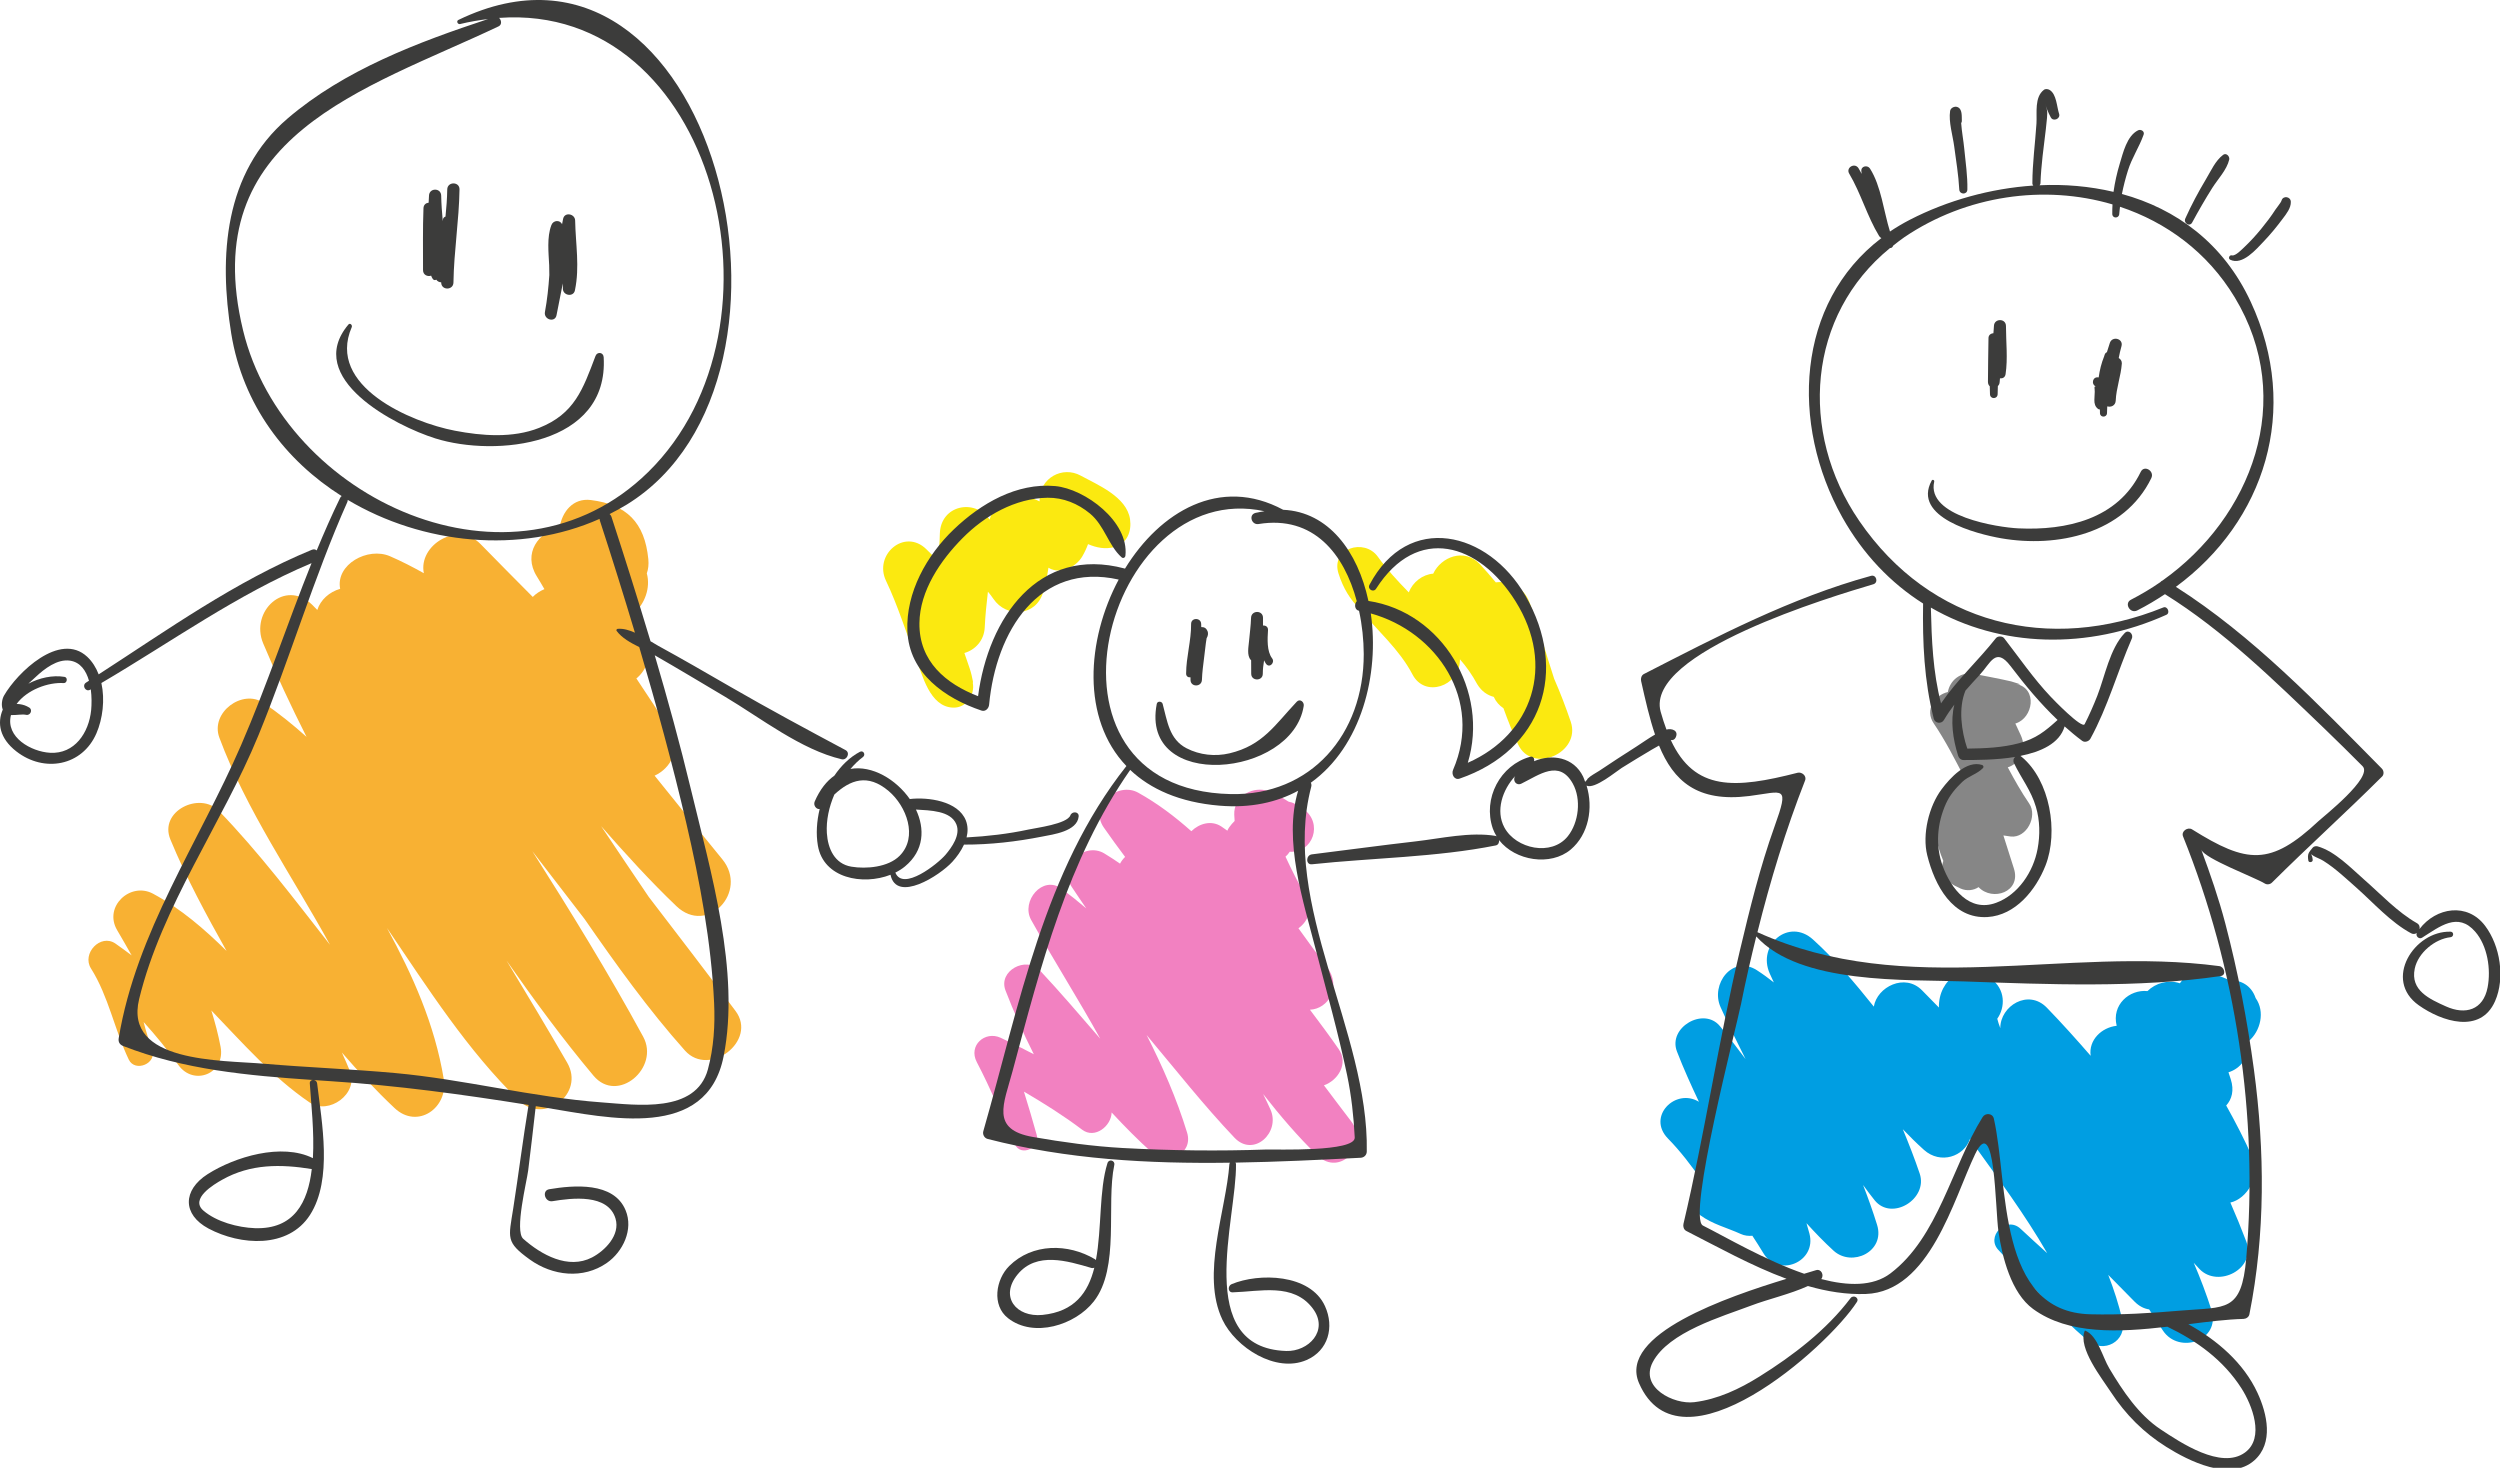 <svg xmlns="http://www.w3.org/2000/svg" xmlns:xlink="http://www.w3.org/1999/xlink" version="1.1" style="" xml:space="preserve" width="419" height="246"><rect id="backgroundrect" width="100%" height="100%" x="0" y="0" fill="none" stroke="none" class="" style=""/>
<style type="text/css">
	.st0{fill:#009EE2;}
	.st1{fill:#F281C1;}
	.st2{fill:#F8B133;}
	.st3{fill:#FBE910;}
	.st4{fill:#868686;}
	.st5{fill:#3C3C3B;}
</style>

<g class="currentLayer" style=""><title>Layer 1</title><g id="svg_1" class="">
	<path class="st0" d="M377.512,194.005 c-1.319,-2.997 -2.816,-5.88 -4.401,-8.724 c0.939,-1.029 1.37,-2.527 0.761,-4.407 c-0.127,-0.381 -0.254,-0.775 -0.381,-1.156 c2.029,-0.622 3.552,-2.54 3.387,-5.219 c1.979,-1.664 2.791,-4.953 1.167,-7.226 c-0.723,-2.133 -2.486,-3.035 -4.325,-2.984 c-1.078,-0.47 -2.169,-0.876 -3.196,-1.308 c-2.169,-0.914 -4.059,0.127 -5.175,1.816 c-1.953,-0.66 -4.084,-0.025 -5.429,1.308 c-3.044,-0.305 -6.038,2.311 -5.162,5.816 c-2.524,0.279 -4.731,2.375 -4.363,5.029 c-2.385,-2.743 -4.807,-5.448 -7.344,-8.064 c-3.108,-3.2 -7.813,-0.305 -7.801,3.429 c-0.089,-0.279 -0.203,-0.546 -0.292,-0.825 c-0.076,-0.241 -0.14,-0.495 -0.216,-0.749 c1.357,-1.918 1.408,-4.94 -1.078,-6.743 c-4.211,-3.06 -8.803,0.025 -8.701,4.864 c-0.939,-0.965 -1.89,-1.93 -2.829,-2.883 c-2.867,-2.921 -7.522,-0.597 -8.08,2.73 c-3.158,-3.949 -6.418,-7.823 -10.185,-11.239 c-4.059,-3.683 -9.412,0.876 -7.255,5.702 c0.228,0.495 0.457,0.991 0.685,1.486 c-0.913,-0.724 -1.865,-1.422 -2.854,-2.057 c-4.097,-2.616 -7.801,2.362 -6.076,6.197 c1.319,2.933 2.74,5.829 4.186,8.699 c-1.395,-1.867 -2.816,-3.734 -4.3,-5.524 c-2.702,-3.276 -8.765,0.216 -7.192,4.267 c1.104,2.857 2.372,5.651 3.678,8.419 c-3.919,-2.387 -8.79,2.464 -5.188,6.159 c2.093,2.133 3.881,4.495 5.581,6.921 c-1.852,1.092 -2.524,4.229 -0.19,5.918 c2.106,1.537 4.452,2.083 6.824,3.162 c0.609,0.279 1.281,0.356 1.928,0.292 c0.634,0.965 1.256,1.943 1.865,2.946 c2.486,4.14 8.968,1.448 7.699,-3.314 c-0.152,-0.584 -0.33,-1.168 -0.495,-1.74 c1.446,1.587 2.943,3.149 4.541,4.61 c3.095,2.819 8.689,0.152 7.293,-4.33 c-0.698,-2.26 -1.497,-4.483 -2.347,-6.68 c0.634,0.876 1.281,1.74 1.941,2.565 c2.879,3.556 8.993,-0.241 7.547,-4.483 c-0.85,-2.514 -1.814,-4.978 -2.829,-7.429 c1.142,1.194 2.321,2.362 3.552,3.467 c2.765,2.476 6.723,1.13 7.725,-1.879 c0.114,0.216 0.228,0.432 0.381,0.648 c4.3,5.994 8.815,12.064 12.545,18.541 c-1.509,-1.359 -2.993,-2.718 -4.465,-4.089 c-2.41,-2.26 -6,1.371 -3.602,3.67 c4.82,5.156 9.488,10.477 14.853,15.061 c2.626,2.248 6.659,0.165 5.809,-3.454 c-0.609,-2.603 -1.421,-5.118 -2.372,-7.556 c1.471,1.486 2.93,2.959 4.389,4.457 c0.799,0.813 1.649,1.219 2.473,1.333 c0.761,1.206 1.535,2.4 2.321,3.568 c2.714,4.038 9.741,1.651 8.118,-3.48 c-0.863,-2.705 -1.865,-5.334 -2.968,-7.899 c0.33,0.356 0.647,0.711 0.977,1.054 c3.108,3.238 9.551,-0.038 7.826,-4.635 c-0.837,-2.21 -1.725,-4.368 -2.664,-6.515 C376.586,200.926 378.895,197.167 377.512,194.005 z" id="svg_2"/>
	<path class="st1" d="M226.419,187.884 c-1.522,-1.981 -3.019,-3.988 -4.528,-5.981 c2.347,-0.825 4.173,-3.645 2.461,-6.096 c-1.547,-2.235 -3.171,-4.407 -4.807,-6.578 c3.108,-0.127 5.353,-3.873 2.829,-7.188 c-1.624,-2.121 -3.196,-4.292 -4.757,-6.464 c1.636,-1.156 2.537,-3.34 1.205,-5.511 c-1.281,-2.108 -2.347,-4.292 -3.374,-6.489 c0.279,-0.241 0.52,-0.521 0.71,-0.825 c3.869,0.254 5.67,-4.788 2.283,-7.175 c-0.444,-0.33 -0.901,-0.61 -1.395,-0.838 c-0.355,-0.203 -0.723,-0.317 -1.078,-0.381 c-1.192,-0.724 -2.423,-1.587 -3.856,-1.905 c-2.55,-0.559 -5.353,1.206 -5.251,4.076 c0.013,0.368 0.038,0.724 0.063,1.067 c-0.317,0.305 -0.622,0.66 -0.913,1.067 c-0.127,0.178 -0.228,0.368 -0.304,0.559 c-0.33,-0.229 -0.647,-0.457 -0.964,-0.673 c-1.674,-1.143 -3.742,-0.546 -5.074,0.762 c-2.74,-2.438 -5.67,-4.661 -8.917,-6.464 c-3.437,-1.905 -8.321,2.159 -5.746,5.854 c1.154,1.664 2.347,3.289 3.564,4.915 c-0.342,0.33 -0.634,0.711 -0.85,1.13 c-0.875,-0.597 -1.75,-1.181 -2.664,-1.727 c-3.323,-1.968 -7.775,2.083 -5.467,5.575 c0.812,1.232 1.649,2.451 2.473,3.657 c-1.345,-1.143 -2.714,-2.248 -4.135,-3.302 c-3.184,-2.349 -6.849,2.095 -5.112,5.219 c3.742,6.731 7.89,13.22 11.593,19.925 c-3.349,-3.861 -6.659,-7.746 -10.147,-11.48 c-2.245,-2.4 -7.027,0.063 -5.733,3.403 c1.408,3.632 2.981,7.2 4.744,10.68 c-1.827,-0.965 -3.678,-1.892 -5.568,-2.768 c-2.613,-1.206 -5.454,1.283 -3.995,4.076 c2.347,4.483 4.287,9.194 6.393,13.791 c0.977,2.121 4.275,0.61 3.653,-1.575 c-0.685,-2.426 -1.383,-4.851 -2.144,-7.264 c3.349,1.956 6.621,4.013 9.767,6.388 c2.106,1.587 4.871,-0.597 4.934,-2.895 c2.194,2.362 4.452,4.661 6.862,6.807 c2.461,2.197 6.875,0.152 5.784,-3.429 c-1.75,-5.715 -4.122,-11.112 -6.786,-16.356 c4.858,5.791 9.538,11.747 14.726,17.207 c3.209,3.378 7.775,-0.889 6.025,-4.737 c-0.393,-0.876 -0.812,-1.74 -1.23,-2.591 c2.867,3.657 5.847,7.162 9.095,10.299 C224.618,197.333 229.527,191.91 226.419,187.884 z" id="svg_3"/>
	<path class="st2" d="M123.272,169.433 c-4.807,-6.413 -9.678,-12.775 -14.549,-19.125 c-2.664,-3.899 -5.302,-7.886 -7.978,-11.848 c4.11,4.673 8.257,9.245 12.621,13.41 c5.2,4.965 12.126,-2.413 7.699,-7.848 c-3.805,-4.661 -7.598,-9.334 -11.352,-14.02 c2.714,-1.245 4.477,-4.407 2.473,-7.734 c-1.763,-2.908 -3.64,-5.74 -5.53,-8.559 c1.89,-1.537 2.816,-4.28 1.395,-7.175 c-0.609,-1.245 -1.218,-2.489 -1.839,-3.734 c1.814,-1.511 2.867,-4.267 2.194,-6.705 c0.241,-0.673 0.342,-1.473 0.254,-2.387 c-0.609,-6.172 -3.653,-9.156 -9.64,-9.905 c-2.993,-0.368 -4.795,1.968 -5.226,4.572 c-3.501,0.762 -6.228,4.368 -3.818,8.229 c0.444,0.698 0.85,1.422 1.268,2.133 c-0.736,0.317 -1.408,0.749 -1.953,1.308 c-2.93,-2.946 -5.86,-5.905 -8.765,-8.877 c-3.818,-3.886 -10.452,0.203 -9.488,4.902 c-1.839,-1.029 -3.704,-1.994 -5.67,-2.845 c-3.729,-1.613 -9.145,1.371 -8.359,5.461 c-1.801,0.521 -3.285,1.829 -3.831,3.543 c-0.292,-0.279 -0.558,-0.571 -0.85,-0.864 c-4.592,-4.457 -10.464,1.13 -8.219,6.464 c2.232,5.334 4.68,10.54 7.268,15.671 c-2.258,-2.032 -4.642,-3.949 -7.192,-5.689 c-3.539,-2.413 -8.98,1.6 -7.42,5.816 c4.528,12.191 12.227,23.201 18.544,34.719 c-6,-7.67 -11.872,-15.455 -18.646,-22.465 c-3.171,-3.276 -10.071,0.051 -8.105,4.813 c2.676,6.477 6,12.597 9.412,18.68 c-3.716,-3.67 -7.649,-7.073 -12.316,-9.588 c-3.78,-2.045 -8.359,2.146 -6.012,6.121 c0.824,1.397 1.624,2.794 2.423,4.216 c-0.888,-0.673 -1.788,-1.333 -2.714,-1.981 c-2.499,-1.727 -5.695,1.664 -4.097,4.178 c2.943,4.661 3.945,10.286 6.329,15.264 c1.065,2.21 4.795,0.635 3.919,-1.689 c-0.571,-1.511 -1.027,-3.048 -1.433,-4.61 c2.055,2.286 4.008,4.648 5.809,7.188 c2.588,3.632 7.953,1.473 7.09,-3.048 c-0.393,-2.057 -0.926,-4.076 -1.547,-6.07 c5.239,5.448 10.261,11.188 16.489,15.429 c3.158,2.146 8.257,-1.46 6.735,-5.283 c-0.419,-1.054 -0.888,-2.07 -1.345,-3.099 c2.803,3.238 5.708,6.375 8.841,9.321 c3.831,3.607 9.031,-0.038 8.232,-4.889 c-1.509,-9.131 -5.188,-17.36 -9.526,-25.322 c6.887,10.159 13.521,20.572 22.146,28.941 c4.198,4.064 11.086,-1.13 8.067,-6.35 c-3.323,-5.74 -6.735,-11.429 -10.16,-17.106 c4.63,6.616 9.399,13.118 14.574,19.29 c4.034,4.8 11.162,-1.333 8.321,-6.54 c-5.784,-10.629 -12.113,-20.903 -18.582,-31.1 c2.917,3.784 5.835,7.569 8.752,11.366 c5.289,7.619 10.68,15.163 16.844,22.071 C118.883,180.633 127.014,174.423 123.272,169.433 z" id="svg_4"/>
	<path class="st3" d="M189.394,87.016 c-0.558,-3.759 -5.429,-5.753 -8.27,-7.302 c-3.057,-1.676 -6.849,0.406 -6.887,4.026 c0,0.102 0,0.203 0,0.292 c-1.319,-0.66 -2.727,-1.016 -5.048,-0.546 c-1.586,0.33 -2.93,1.918 -3.323,3.607 c-2.524,-3.619 -8.219,-2.413 -8.346,2.349 c-0.038,1.524 -0.152,3.048 -0.304,4.559 c-0.647,-0.66 -1.306,-1.308 -1.966,-1.956 c-3.64,-3.568 -8.854,0.914 -6.748,5.308 c1.953,4.089 3.323,8.546 4.947,12.788 c1.129,2.946 2.359,8.356 6.317,8.458 c2.182,0.063 3.666,-2.108 3.272,-4.178 c0.076,0.025 0.038,-0.292 -0.203,-1.283 c-0.178,-0.749 -0.431,-1.46 -0.685,-2.184 c-0.178,-0.495 -0.342,-1.003 -0.52,-1.511 c1.776,-0.495 3.311,-2.07 3.412,-4.292 c0.089,-2.006 0.304,-3.988 0.533,-5.981 c0.33,0.381 0.634,0.775 0.913,1.194 c2.194,3.251 7.179,2.946 8.333,-1.105 c0.406,-1.41 0.71,-2.768 0.901,-4.114 c0.203,0.114 0.368,0.216 0.482,0.254 c1.928,0.737 4.198,-0.47 5.188,-2.146 c0.393,-0.673 0.71,-1.359 0.964,-2.057 c1.421,0.61 2.905,0.902 4.452,0.483 C188.925,91.079 189.686,89.035 189.394,87.016 z" id="svg_5"/>
	<path class="st3" d="M263.254,120.948 c-0.837,-2.451 -1.75,-4.851 -2.778,-7.188 c-1.408,-4.254 -2.55,-8.623 -4.135,-12.813 c-1.015,-2.667 -3.45,-3.645 -5.644,-3.34 c-0.863,-1.041 -1.75,-2.07 -2.689,-3.073 c-2.6,-2.756 -6.507,-1.181 -7.801,1.613 c-1.776,0.127 -3.437,1.41 -4.097,3.137 c-1.839,-1.892 -3.64,-3.81 -5.188,-5.981 c-2.258,-3.162 -7.94,-1.41 -6.583,2.832 c0.799,2.527 1.991,4.368 3.539,5.918 c2.955,3.657 6.646,6.756 8.854,10.985 c2.08,3.988 7.788,1.943 7.94,-2.197 c0,-0.114 0.013,-0.229 0.013,-0.343 c1.078,1.232 2.042,2.591 2.892,4.165 c0.736,1.219 1.738,1.867 2.778,2.133 c0.355,0.8 0.926,1.448 1.624,1.905 c0.736,2.045 1.535,4.064 2.448,6.045 C256.759,129.799 265.042,126.205 263.254,120.948 z" id="svg_6"/>
	<path class="st4" d="M340.094,134.675 c-1.332,-1.943 -2.486,-4 -3.59,-6.07 c1.941,-0.597 3.311,-2.933 2.194,-5.346 c-0.317,-0.673 -0.622,-1.346 -0.926,-1.994 c2.993,-0.889 3.805,-5.892 0.114,-6.642 c1.827,0.368 -0.685,-0.394 -0.812,-0.419 c-2.029,-0.47 -4.084,-0.838 -6.126,-1.245 c-2.397,-0.483 -4.148,1.13 -4.49,3.022 c-2.194,0.533 -3.932,2.959 -2.359,5.27 c1.953,2.883 3.526,5.981 5.124,9.054 c-1.535,0.267 -2.867,1.346 -2.917,2.997 c-1.459,0.267 -2.689,1.359 -2.499,3.226 c0.279,2.718 0.875,5.308 1.89,7.759 c-0.698,2.299 0.051,3.353 2.905,4.635 c1.027,0.457 2.182,0.317 3.006,-0.241 c2.321,2.451 7.179,0.825 5.923,-3.111 c-0.596,-1.854 -1.18,-3.708 -1.763,-5.549 c0.393,0.063 0.799,0.127 1.218,0.178 C339.637,140.517 341.553,136.822 340.094,134.675 z" id="svg_7"/>
	<g id="svg_8">
		<path class="st5" d="M99.806,59.662 c-2.118,5.613 -3.526,9.702 -9.45,12.051 c-4.427,1.752 -9.589,1.346 -14.13,0.47 c-7.243,-1.384 -21.576,-7.429 -17.276,-17.347 c0.152,-0.343 -0.279,-0.775 -0.558,-0.444 c-7.585,9.016 7.89,16.991 14.574,19.087 c10.097,3.162 29.097,1.245 28.209,-13.626 C101.113,59.014 100.085,58.913 99.806,59.662 z" id="svg_9"/>
		<path class="st5" d="M74.958,31.762 c-0.025,1.524 -0.14,3.035 -0.292,4.534 c-0.203,0.076 -0.393,0.216 -0.419,0.457 c-0.013,0.102 -0.013,0.216 -0.038,0.317 c-0.127,-1.422 -0.241,-2.845 -0.266,-4.28 c-0.025,-1.346 -2.004,-1.333 -2.042,0 c-0.013,0.394 -0.051,0.787 -0.063,1.181 c-0.431,0.038 -0.837,0.33 -0.863,0.902 c-0.14,3.454 -0.063,6.934 -0.076,10.401 c0,0.825 0.774,1.13 1.357,0.927 c0.089,0.203 0.165,0.419 0.292,0.571 c0.178,0.216 0.393,0.203 0.571,0.102 c0.19,0.279 0.495,0.432 0.824,0.444 c0,0.013 0,0.025 0,0.025 c0,1.359 2.042,1.346 2.055,0 c0.076,-5.219 0.939,-10.388 1.015,-15.607 C77.026,30.403 74.971,30.403 74.958,31.762 z" id="svg_10"/>
		<path class="st5" d="M96.394,36.956 c-0.025,-1.143 -1.776,-1.473 -2.017,-0.279 c-0.063,0.305 -0.114,0.61 -0.178,0.914 c-0.317,-0.762 -1.471,-0.724 -1.788,0.14 c-0.774,2.019 -0.469,4.61 -0.368,6.718 c0.013,0.317 0,0.952 0.025,1.651 c-0.14,2.07 -0.355,4.127 -0.736,6.184 c-0.241,1.295 1.687,1.854 1.941,0.546 c0.355,-1.778 0.698,-3.556 1.053,-5.334 c0,0.292 0.013,0.597 0.013,0.889 c0,1.168 1.776,1.46 2.017,0.279 C97.181,44.741 96.47,40.931 96.394,36.956 z" id="svg_11"/>
		<path class="st5" d="M255.643,99.804 c-6.228,-10.769 -19.635,-14.058 -26.117,-1.791 c-0.393,0.737 0.66,1.359 1.104,0.66 c6.9,-10.794 17.263,-7.67 23.377,2.108 c6.735,10.756 2.829,22.287 -8.004,27.062 c3.628,-11.924 -4.249,-25.258 -16.654,-27.125 c-1.776,-8.305 -6.697,-14.934 -14.282,-15.277 c-10.591,-5.702 -20.65,0.305 -26.522,9.867 c-0.025,0 -0.025,-0.025 -0.051,-0.025 c-14.473,-3.848 -22.857,8.28 -24.569,21.398 c-5.403,-2.083 -9.894,-5.829 -9.83,-12.229 c0.051,-5.461 3.564,-10.553 7.205,-14.236 c3.754,-3.81 8.879,-6.718 14.27,-6.794 c2.626,-0.038 5.086,0.978 7.103,2.641 c2.448,2.019 3.082,5.346 5.302,7.34 c0.266,0.241 0.609,0.063 0.647,-0.279 c0.609,-5.715 -6.786,-11.201 -11.771,-11.658 c-6.444,-0.584 -12.443,2.908 -16.997,7.264 c-4.516,4.318 -8.042,10.553 -7.775,17.004 c0.279,7.15 6.367,11.315 12.418,13.359 c0.672,0.229 1.23,-0.368 1.281,-1.003 c1.142,-12.255 8.333,-23.95 21.715,-20.953 c-5.403,10.121 -6.266,23.366 1.294,31.252 c-13.864,17.512 -17.935,40.129 -23.986,61.21 c-0.152,0.533 0.178,1.143 0.71,1.283 c13.318,3.441 26.979,4.178 40.64,3.988 c-0.038,0.063 -0.089,0.114 -0.101,0.216 c-0.558,7.835 -4.795,18.515 -1.167,26.109 c2.207,4.635 8.93,8.991 14.105,6.743 c3.64,-1.587 4.68,-5.511 3.082,-9.029 c-2.486,-5.461 -11.099,-5.588 -15.652,-3.683 c-0.672,0.279 -0.66,1.397 0.178,1.371 c4.566,-0.127 10.185,-1.651 13.445,2.73 c2.74,3.695 -0.761,7.226 -4.477,7.099 c-15.601,-0.521 -8.27,-22.122 -8.41,-31.341 c0,-0.102 -0.063,-0.152 -0.089,-0.229 c7.002,-0.114 14.016,-0.457 20.98,-0.813 c0.571,-0.025 1.015,-0.457 1.027,-1.041 c0.368,-20.103 -14.485,-41.424 -9.31,-61.133 c0.076,-0.267 0.025,-0.495 -0.063,-0.686 c8.473,-6.083 11.53,-18.147 10.046,-28.37 c11.099,3.073 18.849,14.528 13.788,26.224 c-0.317,0.724 0.203,1.765 1.104,1.46 C258.408,125.748 263,112.541 255.643,99.804 zM220.521,159.146 c1.801,6.997 3.767,13.944 5.251,21.03 c0.723,3.454 1.104,6.946 1.281,10.464 c0.127,2.476 -13.306,1.968 -14.777,2.019 c-8.042,0.279 -16.071,0.19 -24.112,-0.254 c-5.036,-0.279 -10.033,-0.978 -15.005,-1.841 c-7.192,-1.245 -4.934,-5.511 -3.463,-11.01 c4.757,-17.703 9.171,-35.342 19.724,-50.517 c3.387,3.2 8.257,5.435 14.98,5.994 c5.226,0.432 9.589,-0.559 13.166,-2.502 C215.041,140.911 218.453,151.095 220.521,159.146 zM228.563,109.607 c0.025,13.486 -8.854,23.785 -22.324,23.481 c-35.046,-0.787 -20.967,-53.209 5.682,-47.406 c-0.495,0.089 -0.977,0.152 -1.497,0.279 c-1.205,0.317 -0.672,2.057 0.507,1.867 c9.247,-1.511 14.371,5.08 16.464,12.928 c-0.444,0.47 -0.381,1.473 0.381,1.613 h0 C228.296,104.769 228.55,107.245 228.563,109.607 z" id="svg_12"/>
		<path class="st5" d="M217.337,117.608 c-3.666,3.886 -5.682,7.315 -11.263,8.648 c-2.423,0.571 -5.01,0.292 -7.217,-0.851 c-2.917,-1.511 -3.222,-4.597 -3.995,-7.429 c-0.127,-0.47 -0.888,-0.521 -0.989,0 c-2.854,14.744 22.755,12.382 24.633,0.33 C218.606,117.633 217.857,117.049 217.337,117.608 z" id="svg_13"/>
		<path class="st5" d="M213.202,110.331 c-0.901,-1.181 -0.774,-3.289 -0.685,-4.711 c0.038,-0.571 -0.406,-0.825 -0.837,-0.775 c0,-0.432 0,-0.864 0,-1.295 c0,-1.321 -1.966,-1.308 -2.004,0 c-0.038,1.308 -0.228,2.629 -0.342,3.937 c-0.076,0.914 -0.393,2.337 0.279,3.099 c0.025,0.025 0.051,0.038 0.076,0.063 c0,0.762 0,1.511 0.013,2.273 c0,1.27 1.941,1.27 1.941,0 c0,-0.762 0.089,-1.498 0.216,-2.248 c0.127,0.216 0.216,0.457 0.381,0.648 C212.822,111.995 213.735,111.017 213.202,110.331 z" id="svg_14"/>
		<path class="st5" d="M202.383,105.772 c-0.203,-0.483 -0.558,-0.698 -1.053,-0.673 c0,-0.178 0,-0.343 -0.013,-0.521 c-0.025,-1.105 -1.7,-1.105 -1.687,0 c0.025,2.806 -0.824,5.511 -0.837,8.318 c0,0.483 0.381,0.673 0.736,0.622 c0,0.14 0,0.279 0,0.419 c-0.013,1.257 1.877,1.257 1.915,0 c0.038,-1.283 0.228,-2.565 0.381,-3.848 c0.089,-0.775 0.178,-1.549 0.279,-2.311 c0.038,-0.279 0.076,-0.546 0.127,-0.825 C202.446,106.623 202.547,106.153 202.383,105.772 z" id="svg_15"/>
		<path class="st5" d="M358.79,79.079 c-3.856,7.962 -12.494,9.854 -20.523,9.474 c-3.387,-0.165 -15.449,-1.994 -14.092,-7.835 c0.063,-0.254 -0.292,-0.419 -0.419,-0.178 c-3.374,6.172 7.56,8.966 11.644,9.677 c9.374,1.625 20.612,-0.737 25.153,-10.07 C361.15,78.939 359.374,77.872 358.79,79.079 z" id="svg_16"/>
		<path class="st5" d="M355.099,60.005 c0.127,-0.66 0.266,-1.308 0.457,-1.968 c0.381,-1.283 -1.547,-1.803 -1.953,-0.546 c-0.165,0.508 -0.317,1.016 -0.482,1.524 c-0.14,0.076 -0.279,0.178 -0.355,0.368 c-0.038,0.076 -0.051,0.152 -0.076,0.229 c0,0 -0.013,0 -0.013,0 c-0.013,0.025 -0.013,0.063 -0.013,0.089 c-0.469,1.156 -0.761,2.337 -0.926,3.556 c0,0 -0.013,0 -0.013,0 c-1.002,-0.203 -1.332,1.156 -0.419,1.537 c-0.444,-0.178 -0.203,0.381 -0.228,0.864 c-0.025,0.444 -0.051,0.902 -0.063,1.359 c-0.013,0.635 0.127,1.156 0.647,1.537 c0.076,0.063 0.19,0.051 0.279,0.076 c0,0.203 0,0.406 0.013,0.61 c0.013,0.775 1.154,0.775 1.18,0 c0.013,-0.368 0.025,-0.724 0.038,-1.092 c0.013,-0.013 0.025,-0.025 0.051,-0.038 c0.583,0.178 1.332,-0.14 1.37,-0.952 c0.089,-2.133 0.875,-4.127 1.027,-6.248 C355.632,60.487 355.404,60.183 355.099,60.005 z" id="svg_17"/>
		<path class="st5" d="M336.2,54.646 c0,-1.333 -1.991,-1.321 -2.017,0 c-0.013,0.406 -0.063,0.8 -0.089,1.206 c-0.431,0.025 -0.85,0.305 -0.824,0.876 c-0.051,2.426 -0.063,4.851 -0.089,7.277 c0,0.33 0.127,0.571 0.304,0.737 c0.013,0.444 0.013,0.902 0.038,1.346 c0.038,0.838 1.23,0.838 1.281,0 c0.025,-0.457 0.025,-0.927 0.038,-1.384 c0.178,-0.165 0.292,-0.394 0.304,-0.698 c0.013,-0.203 0.038,-0.406 0.051,-0.597 c0.431,0.051 0.85,-0.14 0.939,-0.698 C336.53,60.106 336.2,57.262 336.2,54.646 z" id="svg_18"/>
		<path class="st5" d="M329.211,24.943 c-0.127,-1.359 -0.419,-2.857 -0.52,-4.318 c0.051,-0.102 0.114,-0.178 0.114,-0.317 c-0.038,-0.775 0.14,-2.095 -0.799,-2.387 c-0.444,-0.14 -1.091,0.165 -1.167,0.673 c-0.279,1.829 0.444,4.127 0.685,5.943 c0.317,2.387 0.723,4.813 0.85,7.226 c0.051,0.889 1.345,0.902 1.357,0 C329.782,29.502 329.427,27.19 329.211,24.943 z" id="svg_19"/>
		<path class="st5" d="M372.603,25.946 c-1.319,0.991 -2.042,2.692 -2.892,4.102 c-1.268,2.121 -2.435,4.305 -3.45,6.565 c-0.355,0.775 0.723,1.46 1.142,0.686 c1.065,-1.968 2.182,-3.911 3.374,-5.803 c0.939,-1.486 2.435,-3.022 2.841,-4.749 C373.732,26.2 373.123,25.565 372.603,25.946 z" id="svg_20"/>
		<path class="st5" d="M382.383,33.616 c-0.101,0.356 -0.761,1.105 -1.027,1.524 c-0.723,1.13 -1.547,2.197 -2.385,3.226 c-0.863,1.054 -1.776,2.057 -2.752,2.984 c-0.393,0.368 -1.56,1.613 -2.144,1.448 c-0.419,-0.114 -0.698,0.521 -0.304,0.724 c2.055,1.029 4.401,-1.778 5.632,-3.06 c1.154,-1.206 2.22,-2.514 3.222,-3.861 c0.571,-0.762 1.357,-1.752 1.319,-2.781 C383.918,32.93 382.636,32.727 382.383,33.616 z" id="svg_21"/>
		<path class="st5" d="M399.189,128.808 c-10.642,-10.769 -21.69,-22.3 -34.513,-30.452 c14.878,-10.934 20.967,-29.652 12.545,-47.774 c-4.566,-9.842 -12.507,-15.582 -21.588,-18.071 c0.266,-1.321 0.596,-2.616 1.002,-3.911 c0.66,-2.146 1.903,-3.949 2.638,-6.032 c0.203,-0.584 -0.482,-0.952 -0.939,-0.724 c-1.877,0.94 -2.499,3.746 -3.07,5.613 c-0.457,1.511 -0.812,3.099 -1.04,4.699 c-3.995,-0.94 -8.181,-1.308 -12.392,-1.105 c0.063,-0.102 0.14,-0.178 0.152,-0.33 c0.101,-3.048 0.545,-6.07 0.901,-9.093 c0.063,-0.61 0.127,-1.219 0.19,-1.829 c0.127,-1.397 -0.013,-1.511 -0.482,-2.794 c0.33,0.914 0.647,1.803 1.116,2.667 c0.406,0.775 1.674,0.241 1.395,-0.597 c-0.393,-1.181 -0.419,-3.327 -1.611,-4.013 c-0.266,-0.152 -0.685,-0.203 -0.939,0 c-1.611,1.232 -1.129,3.861 -1.243,5.651 c-0.216,3.34 -0.685,6.654 -0.685,10.02 c0,0.165 0.076,0.267 0.152,0.368 c-7.179,0.483 -14.371,2.489 -20.675,5.727 c-1.18,0.61 -2.296,1.27 -3.349,1.981 c0,-0.013 0,-0.013 0,-0.025 c-1.04,-3.327 -1.471,-7.607 -3.349,-10.54 c-0.406,-0.622 -1.497,-0.432 -1.446,0.406 c0.013,0.165 0.038,0.33 0.051,0.495 c-0.178,-0.317 -0.33,-0.648 -0.533,-0.965 c-0.634,-0.978 -2.156,-0.089 -1.547,0.927 c1.979,3.34 2.993,7.137 5.01,10.451 c0.101,0.165 0.228,0.267 0.381,0.343 c-14.308,10.896 -15.297,31.151 -6.558,46.783 c3.501,6.248 8.169,11.061 13.547,14.464 c-0.101,6.553 0.165,12.928 1.788,19.303 c0.203,0.8 1.294,0.927 1.7,0.229 c0.533,-0.914 1.129,-1.765 1.75,-2.591 c-0.672,2.73 -0.266,5.74 0.647,8.61 c0.127,0.394 0.469,0.686 0.888,0.686 c2.004,-0.013 5.403,0.013 8.651,-0.521 c-0.266,0.229 -0.393,0.622 -0.19,1.041 c1.218,2.54 2.867,4.559 3.678,7.34 c0.672,2.273 0.71,4.699 0.279,7.023 c-0.71,3.848 -3.247,7.683 -6.951,9.042 c-4.465,1.651 -7.56,-2.362 -8.955,-6.159 c-1.256,-3.441 -0.939,-7.175 0.558,-10.489 c0.634,-1.397 1.624,-2.565 2.714,-3.607 c1.053,-1.003 2.486,-1.295 3.475,-2.324 c0.165,-0.165 0.089,-0.444 -0.14,-0.521 c-2.626,-0.851 -5.391,2.197 -6.799,4.089 c-2.118,2.832 -3.272,7.556 -2.397,11.048 c1.256,5.042 4.236,10.705 10.109,10.35 c4.68,-0.292 8.105,-4.534 9.716,-8.648 c2.207,-5.626 0.748,-14.248 -3.983,-18.185 c-0.089,-0.076 -0.178,-0.127 -0.279,-0.165 c3.475,-0.686 6.621,-2.083 7.458,-4.953 c0.951,0.838 1.915,1.664 2.955,2.426 c0.431,0.317 1.116,0.089 1.37,-0.368 c2.93,-5.346 4.516,-11.201 6.938,-16.775 c0.33,-0.762 -0.545,-1.6 -1.192,-0.927 c-2.486,2.591 -3.323,7.264 -4.592,10.515 c-0.634,1.613 -1.332,3.2 -2.118,4.749 c-0.419,0.876 -5.327,-4.191 -5.695,-4.597 c-2.867,-3.022 -5.251,-6.515 -7.801,-9.804 c-0.304,-0.394 -1.078,-0.394 -1.383,0 c-2.955,3.746 -6.507,6.972 -9.196,10.921 c-1.357,-5.257 -1.573,-10.616 -1.7,-16.052 c11.657,6.743 26.32,7.124 39.473,1.206 c0.685,-0.305 0.19,-1.511 -0.507,-1.232 c-19.077,7.734 -39.029,2.933 -50.977,-14.515 c-10.223,-14.934 -8.625,-34.491 5.162,-45.717 c0.228,0.025 0.457,-0.14 0.52,-0.394 c0.609,-0.483 1.218,-0.965 1.877,-1.422 c10.376,-7.023 23.466,-8.877 34.894,-5.499 c-0.025,0.533 -0.051,1.079 -0.038,1.613 c0.025,0.775 1.116,0.762 1.167,0 c0.025,-0.406 0.089,-0.813 0.127,-1.219 c7.75,2.578 14.637,7.594 19.216,15.163 c10.439,17.258 2.791,36.929 -12.075,47.469 c-0.152,0.051 -0.279,0.165 -0.381,0.279 c-1.573,1.092 -3.222,2.07 -4.921,2.946 c-1.192,0.597 -0.152,2.4 1.04,1.803 c1.636,-0.825 3.171,-1.752 4.655,-2.73 c9.856,6.134 18.392,14.54 26.763,22.566 c2.144,2.057 4.249,4.153 6.355,6.261 c1.839,1.841 -6.57,8.445 -7.369,9.194 c-8.092,7.581 -11.986,7.162 -21.208,1.397 c-0.71,-0.444 -1.865,0.305 -1.509,1.181 c8.892,22.096 12.659,46.91 10.591,70.708 c-0.786,9.105 -3.437,8.127 -10.934,8.762 c-5.061,0.432 -10.097,0.749 -15.183,0.622 c-15.754,-0.381 -13.673,-21.741 -16.185,-32.802 c-0.216,-0.927 -1.421,-0.978 -1.877,-0.254 c-5.2,8.318 -7.395,20.103 -15.462,26.211 c-2.93,2.21 -7.128,2.108 -11.593,0.94 c0.533,-0.61 0.025,-1.765 -0.875,-1.486 c-0.495,0.165 -1.167,0.356 -1.979,0.597 c-6.545,-2.26 -13.204,-6.184 -16.971,-8.077 c-2.689,-1.346 5.632,-33.348 6.393,-37.157 c0.761,-3.797 1.624,-7.556 2.55,-11.302 c7.293,8.102 25.216,7.188 34.869,7.543 c13.889,0.495 29.161,1.13 42.961,-0.902 c1.015,-0.152 0.609,-1.549 -0.216,-1.664 c-25.914,-3.441 -52.347,5.676 -77.398,-5.676 c-0.013,0 -0.013,0 -0.025,0 c2.156,-8.635 4.731,-17.131 7.991,-25.449 c0.304,-0.775 -0.571,-1.46 -1.256,-1.283 c-10.452,2.68 -17.263,3.149 -21.259,-5.486 c0.304,0.063 0.622,-0.038 0.799,-0.381 c0.609,-1.181 -0.596,-1.625 -1.522,-1.371 l0,0 c-0.342,-0.927 -0.672,-1.905 -0.977,-3.01 c-2.664,-9.931 28.818,-19.315 35.655,-21.347 c0.888,-0.267 0.507,-1.651 -0.381,-1.41 c-13.42,3.683 -25.711,10.121 -38.078,16.458 c-0.419,0.216 -0.558,0.737 -0.469,1.168 c0.723,3.238 1.421,6.286 2.334,8.978 c-1.091,0.622 -2.156,1.397 -3.133,2.019 c-2.093,1.333 -4.173,2.68 -6.228,4.064 c-0.622,0.406 -1.408,0.787 -1.941,1.321 c-0.063,0.063 -0.063,0.127 -0.089,0.19 c-0.14,0.102 -0.254,0.229 -0.317,0.343 c-0.114,-0.292 -0.203,-0.584 -0.33,-0.864 c-1.598,-3.314 -5.251,-3.873 -8.245,-2.603 c0.14,-0.381 -0.114,-0.889 -0.622,-0.749 c-5.023,1.371 -8.016,6.984 -6.279,12.039 c0.165,0.47 0.393,0.902 0.647,1.321 c-0.051,-0.025 -0.076,-0.076 -0.14,-0.089 c-4.3,-0.724 -9.171,0.419 -13.471,0.914 c-5.797,0.66 -11.568,1.46 -17.365,2.172 c-1.027,0.127 -1.053,1.778 0,1.664 c10.097,-1.079 20.903,-1.168 30.835,-3.162 c0.419,-0.089 0.583,-0.508 0.545,-0.889 c2.702,3.48 8.638,4.419 12.012,1.575 c3.019,-2.553 3.793,-6.984 2.651,-10.705 c1.357,0.648 4.959,-2.387 5.873,-2.959 c1.687,-1.041 3.361,-2.083 5.074,-3.086 c0.393,-0.229 0.786,-0.444 1.192,-0.673 c2.423,5.905 6.38,9.562 15.119,8.458 c5.809,-0.737 6.773,-1.956 4.236,5.13 c-2.423,6.769 -4.148,13.804 -5.809,20.801 c-3.59,15.163 -5.86,30.605 -9.45,45.78 c-0.101,0.432 0.051,0.965 0.469,1.181 c5.188,2.641 10.908,5.842 16.806,8.026 c-9.843,2.997 -28.286,9.296 -24.721,17.487 c6.9,15.899 31.596,-5.956 36.518,-13.613 c0.444,-0.698 -0.596,-1.257 -1.065,-0.635 c-4.034,5.346 -9.665,9.639 -15.259,13.131 c-3.349,2.095 -7.002,3.822 -10.946,4.305 c-3.425,0.419 -9.183,-2.451 -6.951,-6.705 c2.651,-5.067 11.644,-7.645 16.426,-9.461 c3.019,-1.143 6.545,-1.918 9.589,-3.302 c3.222,0.927 6.482,1.448 9.716,1.333 c10.693,-0.394 14.637,-15.747 18.303,-23.442 c3.412,-7.15 3.349,9.27 3.919,13.055 c0.622,4.191 2.106,10.21 5.797,12.902 c5.962,4.343 14.409,3.911 22.502,2.972 c4.947,2.375 9.386,5.588 12.418,10.324 c1.763,2.756 3.957,8.292 0.596,10.756 c-4.008,2.933 -10.87,-1.714 -14.105,-3.848 c-3.716,-2.451 -6.38,-6.464 -8.638,-10.248 c-1.129,-1.879 -1.941,-5.448 -4.021,-6.324 c-0.051,-0.025 -0.101,0.025 -0.114,0.063 c-1.154,2.845 2.93,7.975 4.389,10.223 c2.473,3.784 5.505,6.819 9.297,9.194 c3.716,2.337 10.655,5.854 14.726,2.286 c3.311,-2.908 2.182,-7.835 0.558,-11.34 c-2.321,-5.029 -6.773,-8.851 -11.593,-11.505 c3.285,-0.419 6.431,-0.813 9.247,-0.889 c0.431,-0.013 0.901,-0.305 0.989,-0.775 c2.689,-13.461 2.588,-27.417 0.761,-41.005 c-1.116,-8.28 -2.676,-16.407 -4.795,-24.484 c-1.104,-4.203 -2.524,-8.305 -4.034,-12.382 c0.558,1.511 9.018,4.661 10.629,5.664 c0.393,0.254 0.926,0.165 1.243,-0.165 c6.025,-5.994 12.342,-11.683 18.367,-17.69 C399.582,129.888 399.582,129.202 399.189,128.808 zM329.414,115.741 c0.786,-0.902 1.586,-1.778 2.41,-2.667 c1.788,-1.905 2.638,-4.724 5.137,-1.448 c2.473,3.251 5.01,6.299 7.89,9.042 l0,0 c-2.093,1.892 -3.615,3.124 -6.431,3.886 c-2.816,0.762 -5.797,0.876 -8.701,0.914 C328.742,122.573 328.184,118.713 329.414,115.741 zM262.772,140.149 c-2.727,3.416 -8.689,2.133 -10.629,-1.448 c-1.522,-2.806 -0.342,-6.337 1.814,-8.648 c-0.52,0.749 0.165,1.702 1.027,1.283 c3.006,-1.473 6.329,-4.102 8.613,-0.013 C265.055,133.939 264.611,137.837 262.772,140.149 z" id="svg_22"/>
		<path class="st5" d="M416.516,155.184 c-2.968,-3.962 -8.219,-3.137 -11.01,0.521 c0.089,-0.368 -0.025,-0.762 -0.444,-0.991 c-3.26,-1.854 -6.025,-4.838 -8.841,-7.302 c-2.245,-1.968 -4.858,-4.724 -7.788,-5.562 c-0.266,-0.076 -0.647,-0.013 -0.837,0.229 c-0.634,0.8 -0.913,0.978 -0.723,2.146 c0.063,0.419 0.761,0.317 0.736,-0.102 c-0.076,-1.105 -0.66,-1.156 0.165,-0.66 c0.52,0.305 1.104,0.483 1.624,0.813 c1.991,1.245 3.754,2.933 5.518,4.483 c2.892,2.565 5.759,5.816 9.183,7.658 c0.355,0.19 0.685,0.127 0.951,-0.038 c-0.228,0.521 0.381,1.092 0.875,0.787 c2.968,-1.854 6,-4.394 8.93,-1.003 c2.055,2.375 2.651,6.299 2.068,9.321 c-0.736,3.81 -3.729,4.661 -6.989,3.187 c-2.74,-1.232 -5.987,-2.667 -5.226,-6.324 c0.558,-2.68 3.399,-4.991 6,-5.27 c0.571,-0.063 0.596,-0.914 0,-0.927 c-6.101,-0.178 -11.352,8.089 -5.315,12.343 c3.843,2.718 10.325,4.851 12.773,-0.686 C419.89,163.896 419.027,158.524 416.516,155.184 z" id="svg_23"/>
		<path class="st5" d="M185.614,194.932 c-1.433,4.546 -0.939,10.972 -1.941,16.255 c-0.051,-0.051 -0.089,-0.102 -0.152,-0.14 c-4.49,-2.68 -10.515,-2.705 -14.371,1.13 c-2.258,2.248 -2.968,6.591 -0.203,8.75 c4.3,3.365 11.263,1.168 14.371,-2.806 c4.427,-5.651 2.042,-16.242 3.437,-22.871 C186.921,194.488 185.855,194.183 185.614,194.932 zM174.706,220.381 c-4.389,0.432 -7.217,-3.048 -4.16,-6.781 c3.184,-3.886 8.397,-2.248 12.367,-1.092 c0.178,0.051 0.342,0.025 0.495,-0.038 C182.367,216.635 180.109,219.835 174.706,220.381 z" id="svg_24"/>
		<path class="st5" d="M179.399,136.644 c-0.545,1.46 -5.771,2.108 -7.027,2.387 c-3.412,0.737 -6.9,1.13 -10.376,1.321 c0.241,-0.94 0.241,-1.905 -0.114,-2.832 c-1.294,-3.302 -6.405,-3.949 -9.348,-3.607 c-0.013,0 -0.025,0.013 -0.038,0.025 c-2.321,-3.314 -6.317,-5.702 -9.957,-5.067 c0.647,-0.749 1.332,-1.435 2.093,-1.994 c0.507,-0.381 0.076,-1.181 -0.507,-0.876 c-1.712,0.902 -3.146,2.324 -4.287,4 c-1.268,0.889 -2.41,2.286 -3.298,4.343 c-0.266,0.622 0.279,1.346 0.837,1.245 c-0.495,2.057 -0.634,4.178 -0.304,6.108 c0.926,5.524 7.534,6.731 12.177,4.915 c1.002,4.762 8.245,0.152 10.363,-2.172 c0.736,-0.8 1.459,-1.803 1.953,-2.883 c4.389,0.013 8.803,-0.495 13.103,-1.346 c1.801,-0.356 5.873,-0.864 6.114,-3.365 C180.858,135.971 179.653,135.945 179.399,136.644 zM142.691,145.254 c-2.816,-0.47 -3.945,-3.022 -4.11,-5.638 c-0.127,-2.121 0.355,-4.368 1.256,-6.451 c2.651,-2.451 5.568,-3.581 9.107,-0.584 c2.981,2.527 4.959,7.708 1.827,10.858 C148.868,145.355 145.165,145.673 142.691,145.254 zM158.458,143.273 c-1.294,1.511 -7.128,6.159 -8.397,2.972 c0.583,-0.292 1.142,-0.635 1.624,-1.041 c3.222,-2.667 3.336,-6.324 1.827,-9.524 c2.347,0.152 5.822,0.165 6.773,2.476 C161.02,139.933 159.523,142.015 158.458,143.273 z" id="svg_25"/>
		<path class="st5" d="M141.702,125.71 c-6.469,-3.454 -12.887,-6.908 -19.242,-10.578 c-4.046,-2.337 -8.08,-4.673 -12.164,-6.908 c-0.393,-0.216 -0.824,-0.483 -1.268,-0.749 c-2.093,-6.984 -4.287,-13.931 -6.545,-20.852 c-0.063,-0.203 -0.19,-0.356 -0.317,-0.47 c0.989,-0.495 1.953,-1.016 2.905,-1.6 c34.399,-21.207 14.435,-101.821 -28.248,-81.211 c-0.393,0.19 -0.114,0.787 0.292,0.686 c1.611,-0.394 3.171,-0.648 4.693,-0.838 c-11.758,3.886 -24.087,8.521 -33.613,16.674 c-10.617,9.093 -11.543,23.036 -9.437,36.053 c1.941,11.963 9.095,21.284 18.506,27.227 c-0.089,0.063 -0.178,0.14 -0.241,0.267 c-1.421,2.908 -2.702,5.854 -3.945,8.839 c-0.203,-0.178 -0.482,-0.241 -0.824,-0.102 c-12.798,5.283 -24.112,13.372 -35.718,20.877 c-0.431,-1.118 -1.053,-2.133 -1.915,-2.946 c-4.592,-4.292 -11.745,2.667 -13.94,6.489 c-0.355,0.61 -0.507,1.625 -0.216,2.362 c-0.951,2.235 -0.558,4.8 2.283,7.01 c4.655,3.619 11.048,2.451 13.42,-3.048 c1.04,-2.413 1.446,-5.613 0.824,-8.419 c11.682,-6.857 22.705,-14.833 35.224,-20.09 c-4.059,10.096 -7.471,20.496 -11.796,30.478 c-7.052,16.268 -17.593,31.341 -20.523,49.145 c-0.101,0.61 0.152,1.067 0.723,1.295 c10.211,4 20.98,4.965 31.799,5.702 c-0.266,0.025 -0.52,0.203 -0.495,0.571 c0.216,3.378 0.774,8.127 0.52,12.534 c-5.226,-2.603 -13.077,-0.229 -17.644,2.68 c-4.198,2.68 -4.249,6.769 0.152,9.118 c5.353,2.845 13.356,3.403 17.009,-2.286 c3.818,-5.956 1.966,-15.518 1.192,-22.046 c-0.038,-0.343 -0.304,-0.521 -0.571,-0.559 c0.939,0.063 1.865,0.127 2.803,0.19 c11.225,0.724 22.146,2.222 33.207,3.988 c-0.951,5.765 -1.674,11.569 -2.575,17.347 c-0.774,4.978 -1.306,5.6 2.765,8.546 c3.831,2.768 8.968,3.34 12.925,0.584 c2.702,-1.879 4.49,-5.6 3.146,-8.826 c-1.991,-4.826 -8.765,-4.203 -12.798,-3.53 c-1.294,0.216 -0.748,2.222 0.545,2.006 c3.222,-0.533 9.31,-1.295 10.566,2.921 c0.824,2.768 -1.788,5.384 -3.932,6.502 c-4.008,2.083 -8.536,-0.457 -11.543,-3.124 c-1.484,-1.321 0.609,-9.613 0.837,-11.467 c0.431,-3.581 0.875,-7.162 1.268,-10.756 c0.52,0.089 1.04,0.165 1.573,0.241 c10.743,1.752 27.081,5.575 29.909,-8.585 c2.829,-14.172 -2.207,-31.138 -5.48,-44.764 c-1.814,-7.543 -3.869,-15.023 -6.063,-22.465 c3.957,2.273 7.864,4.622 11.796,6.959 c5.962,3.543 12.735,8.889 19.559,10.477 C141.955,127.437 142.552,126.154 141.702,125.71 zM15.279,119.005 c-0.381,3.835 -2.791,7.391 -6.875,7.162 c-3.158,-0.178 -7.509,-2.591 -6.57,-6.311 c0,0 0,-0.013 0,-0.013 c0.85,0.051 1.865,-0.19 2.537,-0.038 c0.71,0.165 1.18,-0.838 0.507,-1.232 c-0.533,-0.317 -0.977,-0.47 -1.598,-0.559 c-0.165,-0.025 -0.33,-0.038 -0.495,-0.038 c1.75,-2.362 5.264,-3.657 7.89,-3.492 c0.583,0.038 0.723,-0.952 0.14,-1.041 c-2.017,-0.33 -4.198,0.165 -6.063,1.143 c0.457,-0.419 0.888,-0.8 1.218,-1.118 c1.459,-1.371 3.628,-3.06 5.759,-2.743 c1.738,0.254 2.702,1.676 3.184,3.365 c-0.165,0.102 -0.33,0.216 -0.495,0.317 c-0.736,0.47 -0.076,1.625 0.685,1.194 c0.038,-0.025 0.076,-0.038 0.114,-0.063 C15.381,116.77 15.368,118.04 15.279,119.005 zM42.715,205.841 c-2.816,-0.102 -6.431,-1.054 -8.625,-2.946 c-2.309,-1.981 1.801,-4.419 3.146,-5.169 c4.769,-2.692 9.83,-2.629 15.018,-1.791 C51.607,201.498 49.298,206.07 42.715,205.841 zM40.736,55.357 c-7.902,-32.662 20.447,-40.32 42.822,-50.936 c0.596,-0.279 0.495,-1.041 0.089,-1.422 c36.137,-2.629 49.899,51.673 25,76.106 C85.993,101.353 47.611,83.816 40.736,55.357 zM115.014,137.914 c2.296,9.893 4.186,19.95 4.668,30.122 c0.178,3.772 -0.051,7.556 -1.04,11.201 c-2.029,7.416 -11.961,5.943 -17.77,5.524 c-11.657,-0.851 -23.072,-3.873 -34.729,-4.927 c-7.268,-0.66 -14.574,-0.927 -21.842,-1.549 c-7.293,-0.622 -23.58,-0.127 -20.98,-10.845 c3.78,-15.569 13.953,-29.462 19.99,-44.193 c5.289,-12.89 9.247,-26.389 14.904,-39.113 c0.051,-0.127 0.063,-0.241 0.063,-0.356 c12.57,7.492 28.856,9.131 42.213,3.187 c0.013,0.063 0,0.14 0.025,0.216 c2.042,6.261 4.008,12.547 5.898,18.858 c-0.964,-0.432 -1.941,-0.724 -2.879,-0.648 c-0.152,0.013 -0.304,0.19 -0.19,0.343 c0.888,1.206 2.347,1.994 3.793,2.718 C110.017,118.205 112.706,128.008 115.014,137.914 z" id="svg_26"/>
	</g>
</g></g></svg>